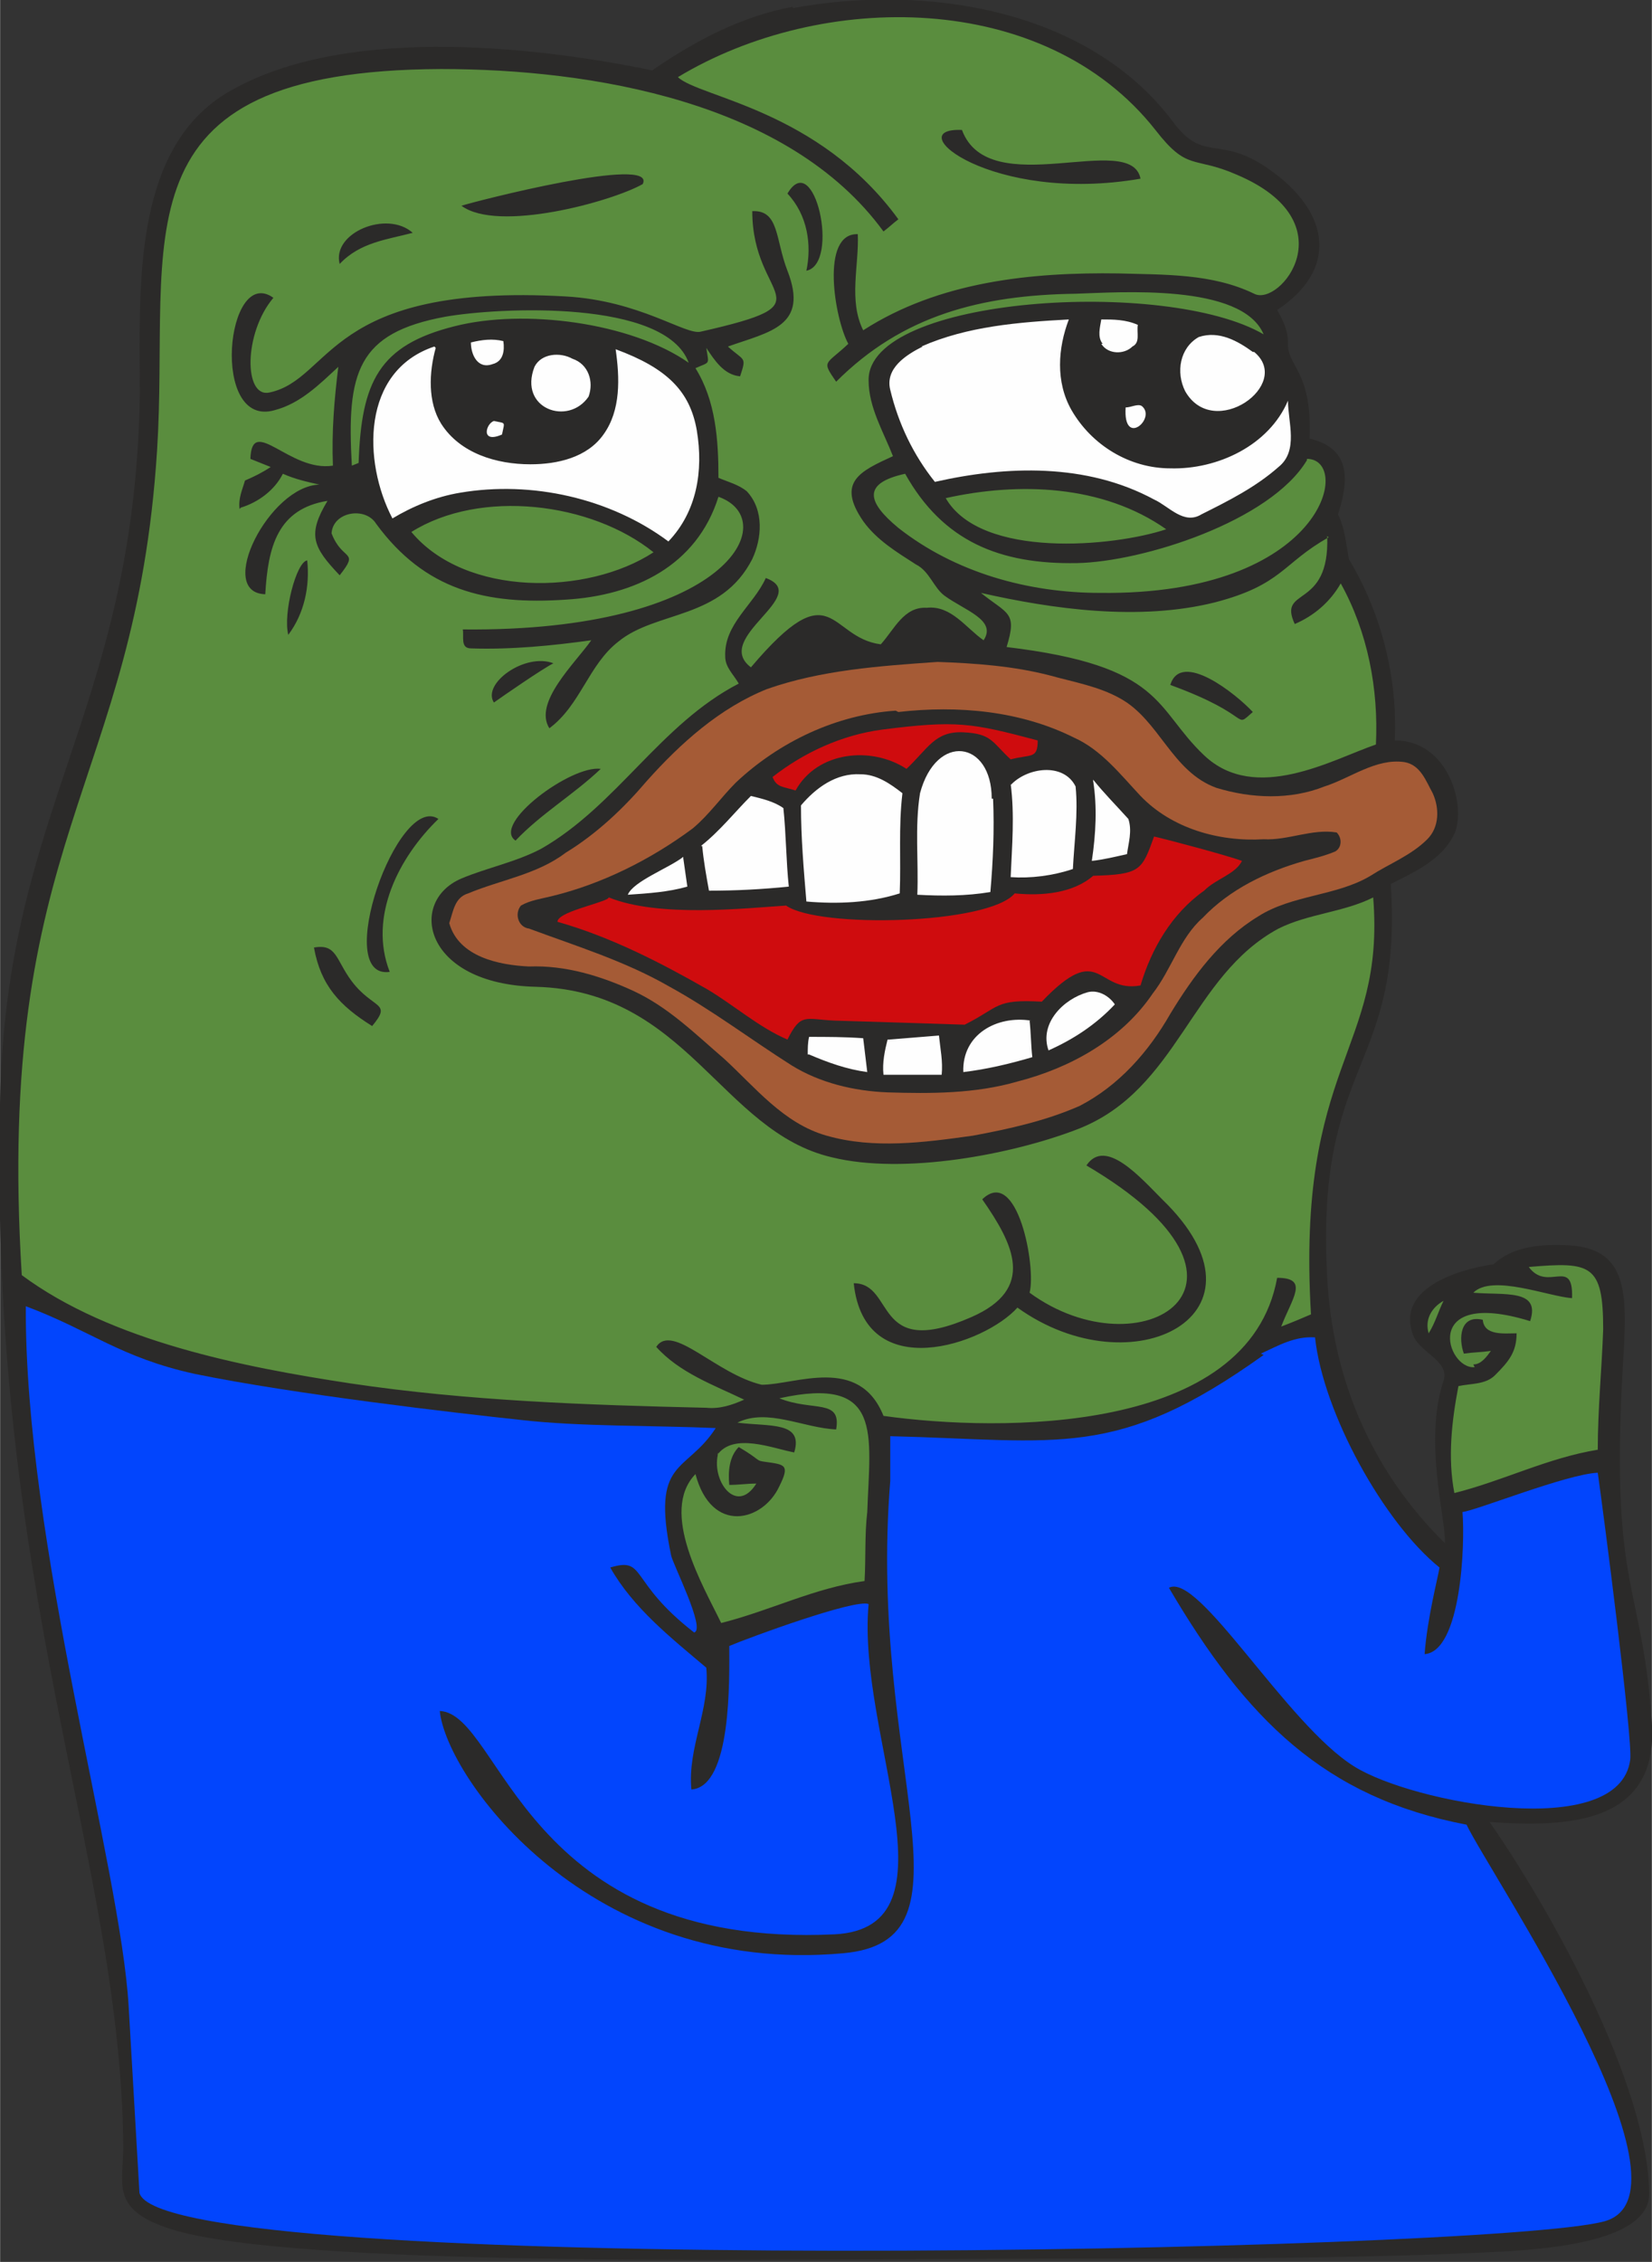 <?xml version="1.0" encoding="UTF-8"?>
<!DOCTYPE svg PUBLIC "-//W3C//DTD SVG 1.1//EN" "http://www.w3.org/Graphics/SVG/1.1/DTD/svg11.dtd">
<!-- Creator: CorelDRAW 2020 (64-Bit) -->
<svg xmlns="http://www.w3.org/2000/svg" xml:space="preserve" width="59.507mm" height="81.426mm" version="1.1" style="shape-rendering:geometricPrecision; text-rendering:geometricPrecision; image-rendering:optimizeQuality; fill-rule:evenodd; clip-rule:evenodd"
viewBox="0 0 1.221 1.671"
 xmlns:xlink="http://www.w3.org/1999/xlink"
 xmlns:xodm="http://www.corel.com/coreldraw/odm/2003">
 <rect x="0" y="0" width="1.221" height="1.671" fill="#333333" stroke="none"/>
 <defs>
  <style type="text/css">
   <![CDATA[
    .fil0 {fill:#2B2A29}
    .fil2 {fill:#FEFEFE;fill-rule:nonzero}
    .fil5 {fill:#0245FD;fill-rule:nonzero}
    .fil1 {fill:#5A8D3E;fill-rule:nonzero}
    .fil3 {fill:#A55B36;fill-rule:nonzero}
    .fil4 {fill:#CF0C0E;fill-rule:nonzero}
   ]]>
  </style>
 </defs>
 <g id="Слой_x0020_1">
  <path class="fil0" d="M0.586 0.006c0.097,-0.018 0.218,0 0.281,0.084 0.023,0.031 0.034,0.009 0.071,0.035 0.047,0.033 0.05,0.075 0.006,0.104 0.004,0.007 0.008,0.015 0.008,0.024 -0.001,0.018 0.018,0.02 0.016,0.071 0.029,0.007 0.03,0.028 0.021,0.056 0.005,0.01 0.006,0.022 0.008,0.033 0.024,0.04 0.036,0.087 0.034,0.134 0.04,-0 0.053,0.049 0.044,0.069 -0.009,0.019 -0.029,0.028 -0.047,0.037 0.009,0.139 -0.056,0.129 -0.047,0.291 0.004,0.075 0.033,0.143 0.087,0.196 0.001,-0.017 -0.016,-0.075 -0.001,-0.12 0.005,-0.015 -0.019,-0.021 -0.023,-0.035 -0.014,-0.042 0.06,-0.051 0.06,-0.051 0.015,-0.014 0.037,-0.015 0.056,-0.014 0.048,0.003 0.042,0.043 0.039,0.099 -0.008,0.157 0.015,0.151 0.022,0.254 0.005,0.075 -0.063,0.077 -0.12,0.073 0.044,0.063 0.117,0.193 0.118,0.274 0.001,0.044 -0.111,0.043 -0.144,0.045 -0.133,0.005 -0.266,0.003 -0.399,0.004 -0.103,0 -0.459,0.006 -0.549,-0.022 -0.048,-0.015 -0.035,-0.035 -0.036,-0.065 -0.003,-0.213 -0.1,-0.406 -0.091,-0.771 0.005,-0.212 0.096,-0.284 0.103,-0.507 0.002,-0.07 -0.012,-0.189 0.064,-0.235 0.083,-0.05 0.223,-0.036 0.315,-0.017 0.032,-0.022 0.066,-0.04 0.104,-0.047z"/>
  <path class="fil1" d="M0.854 0.096c0.024,0.031 0.028,0.019 0.06,0.033 0.083,0.035 0.032,0.098 0.013,0.088 -0.031,-0.015 -0.066,-0.014 -0.1,-0.015 -0.065,-0.001 -0.133,0.006 -0.189,0.042 -0.011,-0.022 -0.003,-0.048 -0.004,-0.071 -0.028,-0.001 -0.017,0.063 -0.007,0.081 -0.017,0.016 -0.02,0.012 -0.009,0.028 0.049,-0.049 0.107,-0.064 0.177,-0.065 0.032,-0.001 0.123,-0.008 0.139,0.03 -0.072,-0.042 -0.293,-0.028 -0.292,0.034 -0,0.02 0.011,0.038 0.018,0.056 -0.024,0.011 -0.042,0.019 -0.022,0.048 0.01,0.014 0.025,0.023 0.039,0.032 0.01,0.005 0.013,0.017 0.021,0.023 0.015,0.011 0.039,0.018 0.029,0.033 -0.013,-0.009 -0.024,-0.026 -0.042,-0.024 -0.017,-0.001 -0.024,0.016 -0.034,0.027 -0.039,-0.005 -0.035,-0.055 -0.096,0.017 -0.029,-0.022 0.046,-0.053 0.011,-0.066 -0.009,0.02 -0.031,0.034 -0.03,0.058 -0,0.008 0.006,0.013 0.01,0.02 -0.058,0.03 -0.09,0.09 -0.146,0.122 -0.019,0.01 -0.04,0.014 -0.059,0.022 -0.04,0.017 -0.028,0.078 0.055,0.08 0.112,0.003 0.137,0.107 0.219,0.126 0.053,0.013 0.133,-0.002 0.182,-0.021 0.074,-0.029 0.083,-0.113 0.148,-0.148 0.022,-0.011 0.048,-0.012 0.07,-0.023 0.009,0.114 -0.057,0.122 -0.046,0.308 -0.007,0.003 -0.014,0.006 -0.022,0.009 0.008,-0.021 0.021,-0.036 -0.003,-0.036 -0.021,0.116 -0.205,0.114 -0.291,0.102 -0.018,-0.045 -0.065,-0.023 -0.09,-0.023 -0.034,-0.008 -0.066,-0.046 -0.078,-0.028 0.017,0.019 0.042,0.028 0.065,0.039 -0.009,0.004 -0.018,0.007 -0.028,0.006 -0.087,-0.002 -0.176,-0.005 -0.263,-0.018 -0.079,-0.012 -0.177,-0.031 -0.243,-0.08 -0.02,-0.325 0.084,-0.359 0.1,-0.609 0.01,-0.156 -0.036,-0.281 0.21,-0.282 0.111,-0 0.257,0.024 0.327,0.12 0.004,-0.003 0.007,-0.006 0.011,-0.009 -0.059,-0.081 -0.147,-0.09 -0.163,-0.105 0.106,-0.064 0.271,-0.065 0.353,0.039zm-0.345 0.172c-0.043,-0.03 -0.122,-0.04 -0.173,-0.027 -0.056,0.014 -0.069,0.041 -0.071,0.101l-0.005 0.002c-0.004,-0.069 0.004,-0.098 0.069,-0.11 0.04,-0.007 0.163,-0.013 0.18,0.034zm-0.331 0.107c0.013,-0.004 0.025,-0.013 0.031,-0.025 0.009,0.004 0.018,0.006 0.027,0.008 -0.037,0.001 -0.077,0.08 -0.04,0.081 0.002,-0.035 0.009,-0.063 0.046,-0.069 -0.015,0.025 -0.011,0.034 0.009,0.055 0.015,-0.019 0.002,-0.01 -0.006,-0.031 0.001,-0.016 0.025,-0.02 0.033,-0.007 0.036,0.049 0.081,0.06 0.14,0.056 0.051,-0.003 0.097,-0.025 0.113,-0.076 0.048,0.017 0.007,0.1 -0.189,0.098 0.001,0.005 -0.002,0.014 0.006,0.014 0.03,0.001 0.06,-0.002 0.089,-0.006 -0.012,0.017 -0.043,0.046 -0.031,0.065 0.023,-0.017 0.029,-0.047 0.051,-0.064 0.028,-0.023 0.076,-0.016 0.099,-0.061 0.007,-0.015 0.009,-0.036 -0.004,-0.05 -0.006,-0.005 -0.014,-0.007 -0.021,-0.01 0,-0.028 -0.002,-0.057 -0.017,-0.081 0.011,-0.005 0.01,-0.002 0.008,-0.015 0.006,0.009 0.013,0.02 0.025,0.021 0.005,-0.015 0.003,-0.011 -0.009,-0.022 0.031,-0.011 0.06,-0.015 0.044,-0.056 -0.009,-0.023 -0.006,-0.045 -0.026,-0.044 -0,0.067 0.059,0.067 -0.038,0.089 -0.011,0.003 -0.045,-0.023 -0.1,-0.026 -0.177,-0.01 -0.172,0.061 -0.219,0.071 -0.019,0.004 -0.019,-0.044 0.003,-0.07 -0.035,-0.025 -0.047,0.097 0.001,0.083 0.019,-0.005 0.033,-0.019 0.047,-0.032 -0.003,0.024 -0.005,0.048 -0.004,0.073 -0.032,0.005 -0.06,-0.038 -0.061,-0.005 0.005,0.002 0.01,0.004 0.015,0.006 -0.006,0.004 -0.012,0.007 -0.019,0.01 -0.002,0.007 -0.005,0.013 -0.004,0.021zm0.352 0.7c0.012,-0.017 0.041,-0.005 0.057,-0.002 0.007,-0.023 -0.018,-0.019 -0.042,-0.022 0.022,-0.011 0.049,0.004 0.073,0.005 0.004,-0.023 -0.017,-0.013 -0.042,-0.023 0.077,-0.017 0.067,0.026 0.065,0.084 -0.002,0.017 -0.001,0.034 -0.002,0.051 -0.037,0.005 -0.07,0.022 -0.106,0.031 -0.013,-0.027 -0.046,-0.082 -0.019,-0.11 0.012,0.045 0.05,0.035 0.062,0.009 0.008,-0.016 0.004,-0.016 -0.01,-0.018 -0.008,-0.001 -0.003,-0.001 -0.02,-0.011 -0.007,0.007 -0.008,0.018 -0.007,0.028 0.007,-0 0.013,-0.001 0.02,-0.001 -0.015,0.024 -0.034,-0.003 -0.028,-0.023zm0.169 -0.707c0.054,-0.012 0.116,-0.01 0.163,0.023 -0.039,0.013 -0.137,0.022 -0.163,-0.023zm0.357 0.617c-0.003,-0.01 0.002,-0.019 0.011,-0.024 -0.004,0.008 -0.006,0.016 -0.011,0.024zm0.034 0.025c-0.021,0.002 -0.04,-0.059 0.041,-0.034 0.008,-0.024 -0.019,-0.019 -0.042,-0.021 0.014,-0.014 0.056,0.003 0.073,0.004 0.001,-0.031 -0.018,-0.004 -0.032,-0.023 0.046,-0.004 0.055,-0.002 0.055,0.046 -0.001,0.029 -0.004,0.059 -0.004,0.089 -0.037,0.006 -0.07,0.023 -0.106,0.032 -0.005,-0.026 -0.002,-0.053 0.003,-0.079 0.009,-0.002 0.02,-0.001 0.027,-0.008 0.01,-0.01 0.016,-0.017 0.016,-0.031 -0.009,-0 -0.024,0.002 -0.025,-0.01 -0.017,-0.004 -0.018,0.014 -0.014,0.025 0.007,-0.001 0.013,-0.001 0.02,-0.002 -0.003,0.004 -0.007,0.01 -0.013,0.01zm-0.124 -0.671c0.034,0 0.013,0.101 -0.153,0.099 -0.053,-0 -0.107,-0.015 -0.149,-0.048 -0.023,-0.019 -0.027,-0.033 0.005,-0.04 0.028,0.05 0.07,0.067 0.127,0.066 0.049,-0.001 0.143,-0.031 0.17,-0.076zm-0.662 0.054c0.051,-0.032 0.133,-0.022 0.179,0.015 -0.049,0.032 -0.139,0.033 -0.179,-0.015zm0.677 0.003c0.002,0.055 -0.037,0.037 -0.024,0.065 0.014,-0.006 0.026,-0.016 0.034,-0.03 0.02,0.036 0.028,0.078 0.026,0.119 -0.032,0.011 -0.089,0.044 -0.127,0.008 -0.037,-0.035 -0.029,-0.066 -0.146,-0.08 0.008,-0.026 0.001,-0.024 -0.019,-0.04 0.053,0.012 0.117,0.021 0.173,0.007 0.05,-0.013 0.05,-0.029 0.084,-0.048zm-0.116 0.11c0.063,0.023 0.046,0.033 0.061,0.02 -0.012,-0.013 -0.053,-0.046 -0.061,-0.02zm-0.022 -0.374c-0.007,-0.036 -0.112,0.018 -0.132,-0.036 -0.047,-0.002 0.022,0.055 0.132,0.036zm-0.502 0.02c0.027,0.02 0.111,-0.003 0.134,-0.016 0.011,-0.022 -0.125,0.013 -0.134,0.016zm0.241 -0.009c0.015,0.016 0.018,0.038 0.014,0.057 0.025,-0.005 0.006,-0.091 -0.014,-0.057zm-0.331 0.052c0.015,-0.016 0.035,-0.018 0.054,-0.023 -0.019,-0.017 -0.06,-0 -0.054,0.023zm-0.038 0.274c0.012,-0.016 0.016,-0.036 0.014,-0.055 -0.008,0.001 -0.018,0.039 -0.014,0.055zm0.152 0.05c0.007,-0.005 0.036,-0.025 0.044,-0.029 -0.021,-0.008 -0.053,0.015 -0.044,0.029zm0.016 0.102c0.019,-0.02 0.043,-0.034 0.063,-0.053 -0.022,-0.003 -0.081,0.041 -0.063,0.053zm-0.093 0.097c-0.016,-0.041 0.007,-0.085 0.036,-0.113 -0.03,-0.02 -0.079,0.119 -0.036,0.113zm-0.056 -0.018c0.005,0.028 0.019,0.043 0.043,0.058 0.015,-0.018 0.001,-0.012 -0.015,-0.033 -0.012,-0.016 -0.011,-0.028 -0.028,-0.025zm0.571 0.161c0.15,0.088 0.04,0.154 -0.042,0.094 0.005,-0.019 -0.009,-0.094 -0.035,-0.069 0.023,0.033 0.04,0.066 -0.008,0.087 -0.073,0.032 -0.056,-0.025 -0.087,-0.025 0.008,0.076 0.097,0.045 0.121,0.018 0.085,0.061 0.195,0.005 0.107,-0.08 -0.016,-0.016 -0.042,-0.046 -0.056,-0.025z"/>
  <path class="fil2" d="M0.681 0.256c0.034,-0.015 0.072,-0.018 0.109,-0.02 -0.008,0.021 -0.01,0.046 0.002,0.067 0.015,0.026 0.043,0.043 0.073,0.043 0.035,0.001 0.073,-0.017 0.087,-0.05 -0,0.016 0.008,0.037 -0.007,0.049 -0.017,0.015 -0.037,0.025 -0.057,0.035 -0.013,0.008 -0.024,-0.006 -0.035,-0.011 -0.05,-0.027 -0.109,-0.025 -0.162,-0.013 -0.016,-0.02 -0.027,-0.043 -0.033,-0.068 -0.004,-0.016 0.012,-0.026 0.024,-0.032zm0.246 0.004c0.029,0.024 -0.03,0.066 -0.051,0.029 -0.007,-0.014 -0.004,-0.032 0.01,-0.04 0.015,-0.005 0.029,0.003 0.04,0.011zm-0.112 -0.006c-0.004,-0.005 -0.002,-0.012 -0.001,-0.018 0.009,0 0.018,-0 0.027,0.004 -0.001,0.006 0.002,0.013 -0.004,0.016 -0.006,0.006 -0.018,0.006 -0.023,-0.002zm-0.467 -0.001c0.008,-0.002 0.016,-0.003 0.024,-0.001 0.001,0.007 0,0.015 -0.008,0.017 -0.011,0.004 -0.016,-0.007 -0.016,-0.016zm0.484 0.048c0.004,-0 0.009,-0.003 0.012,-0.001 0.011,0.009 -0.014,0.031 -0.012,0.001zm-0.467 0.01c0.009,0.002 0.008,0 0.006,0.01 -0.016,0.007 -0.012,-0.008 -0.006,-0.01zm0.153 0.314c0.014,-0.011 0.025,-0.025 0.037,-0.037 0.008,0.002 0.017,0.004 0.024,0.009 0.002,0.019 0.002,0.039 0.004,0.058 -0.02,0.002 -0.039,0.003 -0.059,0.003 -0.002,-0.011 -0.004,-0.022 -0.005,-0.033zm0.243 0.129c0.001,0.009 0.001,0.018 0.002,0.027 -0.017,0.005 -0.034,0.009 -0.051,0.011 -0.001,-0.028 0.025,-0.042 0.05,-0.038zm-0.104 0.014c0.012,-0.001 0.025,-0.002 0.037,-0.003 0.001,0.01 0.003,0.019 0.002,0.029 -0.014,0 -0.029,-0 -0.043,0 -0.001,-0.009 0.001,-0.018 0.003,-0.026zm-0.152 -0.134c0.001,0.007 0.002,0.014 0.003,0.021 -0.014,0.004 -0.029,0.005 -0.044,0.006 0.004,-0.01 0.031,-0.02 0.041,-0.028zm0.092 0.145c0,-0.004 0,-0.009 0.001,-0.013 0.013,0 0.026,-0 0.04,0.001 0.001,0.008 0.002,0.017 0.003,0.025 -0.015,-0.002 -0.029,-0.007 -0.043,-0.013zm-0.275 -0.522c-0.005,0.018 -0.006,0.04 0.004,0.056 0.014,0.022 0.041,0.03 0.066,0.03 0.02,0 0.042,-0.005 0.054,-0.022 0.013,-0.018 0.012,-0.042 0.009,-0.063 0.038,0.014 0.055,0.031 0.06,0.06 0.005,0.03 0,0.06 -0.021,0.082 -0.043,-0.032 -0.101,-0.045 -0.154,-0.036 -0.018,0.003 -0.035,0.01 -0.05,0.019 -0.022,-0.042 -0.023,-0.109 0.031,-0.127zm0.073 0.014c0.005,-0.01 0.019,-0.011 0.028,-0.006 0.012,0.004 0.016,0.017 0.012,0.028 -0.015,0.022 -0.052,0.009 -0.04,-0.022zm0.339 0.319c0.001,0.023 -0,0.046 -0.002,0.069 -0.018,0.003 -0.036,0.003 -0.054,0.002 0.001,-0.025 -0.002,-0.05 0.002,-0.075 0.012,-0.045 0.053,-0.039 0.053,0.004zm0.013 -0.01c0.012,-0.013 0.039,-0.017 0.048,0.001 0.002,0.02 -0.001,0.041 -0.002,0.061 -0.015,0.005 -0.031,0.007 -0.046,0.006 0.001,-0.023 0.003,-0.046 0,-0.069zm-0.155 0.015c0.011,-0.013 0.026,-0.024 0.044,-0.023 0.012,0 0.022,0.007 0.031,0.014 -0.003,0.025 -0.001,0.049 -0.002,0.074 -0.022,0.007 -0.046,0.008 -0.069,0.006 -0.002,-0.024 -0.004,-0.047 -0.004,-0.071zm0.216 -0.019c0.008,0.01 0.017,0.019 0.026,0.029 0.003,0.009 0,0.018 -0.001,0.026 -0.009,0.002 -0.017,0.004 -0.026,0.005 0.003,-0.02 0.004,-0.04 0.001,-0.059zm-0.033 0.2c-0.007,-0.02 0.011,-0.038 0.029,-0.043 0.008,-0.002 0.016,0.003 0.02,0.009 -0.014,0.015 -0.031,0.026 -0.049,0.034z"/>
  <path class="fil3" d="M0.567 0.509c0.04,-0.014 0.083,-0.017 0.126,-0.02 0.028,0.001 0.056,0.003 0.083,0.01 0.018,0.005 0.036,0.008 0.052,0.017 0.029,0.016 0.038,0.054 0.071,0.066 0.026,0.008 0.055,0.009 0.08,-0.001 0.019,-0.006 0.038,-0.021 0.059,-0.018 0.012,0.002 0.016,0.014 0.021,0.023 0.005,0.011 0.005,0.025 -0.004,0.034 -0.012,0.012 -0.028,0.018 -0.042,0.027 -0.025,0.015 -0.058,0.014 -0.083,0.03 -0.028,0.017 -0.048,0.044 -0.065,0.072 -0.016,0.028 -0.038,0.053 -0.067,0.068 -0.025,0.011 -0.052,0.017 -0.079,0.022 -0.036,0.005 -0.073,0.01 -0.108,0 -0.032,-0.009 -0.053,-0.036 -0.076,-0.057 -0.021,-0.018 -0.041,-0.038 -0.067,-0.05 -0.024,-0.011 -0.05,-0.019 -0.077,-0.018 -0.022,-0.001 -0.052,-0.007 -0.059,-0.032 0.003,-0.009 0.004,-0.019 0.014,-0.022 0.024,-0.01 0.051,-0.014 0.072,-0.03 0.023,-0.014 0.043,-0.033 0.06,-0.053 0.025,-0.028 0.054,-0.054 0.089,-0.068zm0.095 0.016c-0.044,0.003 -0.086,0.023 -0.118,0.053 -0.011,0.011 -0.02,0.024 -0.032,0.034 -0.031,0.023 -0.067,0.041 -0.104,0.05 -0.008,0.002 -0.016,0.003 -0.023,0.007 -0.005,0.006 -0.002,0.016 0.006,0.017 0.035,0.013 0.071,0.024 0.104,0.043 0.031,0.017 0.06,0.039 0.09,0.058 0.021,0.013 0.046,0.019 0.071,0.02 0.032,0.001 0.065,0.001 0.096,-0.008 0.039,-0.01 0.077,-0.031 0.1,-0.065 0.014,-0.018 0.02,-0.041 0.037,-0.056 0.02,-0.021 0.047,-0.034 0.075,-0.042 0.008,-0.002 0.016,-0.004 0.023,-0.007 0.005,-0.003 0.005,-0.01 0.001,-0.014 -0.018,-0.003 -0.036,0.006 -0.054,0.005 -0.033,0.002 -0.068,-0.008 -0.091,-0.032 -0.015,-0.016 -0.029,-0.034 -0.049,-0.043 -0.04,-0.02 -0.086,-0.024 -0.13,-0.019z"/>
  <path class="fil4" d="M0.45 0.663c0.037,0.015 0.1,0.008 0.131,0.006 0.024,0.017 0.15,0.014 0.169,-0.009 0.02,0.002 0.043,0 0.058,-0.013 0.035,-0.001 0.036,-0.004 0.045,-0.029 0.013,0.003 0.054,0.014 0.065,0.018 -0.005,0.01 -0.019,0.013 -0.028,0.022 -0.024,0.017 -0.039,0.043 -0.047,0.07 -0.033,0.006 -0.029,-0.034 -0.073,0.012 -0.035,-0.002 -0.031,0.004 -0.057,0.017 -0.001,0 -0.06,-0.002 -0.096,-0.003 -0.022,-0.001 -0.025,-0.006 -0.035,0.014 -0.021,-0.009 -0.039,-0.025 -0.059,-0.037 -0.035,-0.02 -0.072,-0.039 -0.111,-0.05 0,-0.007 0.03,-0.013 0.037,-0.017zm0.121 -0.089c0.023,-0.018 0.051,-0.031 0.081,-0.035 0.055,-0.007 0.066,-0.005 0.115,0.008 -0,0.014 -0.005,0.01 -0.02,0.014 -0.014,-0.013 -0.014,-0.019 -0.035,-0.02 -0.021,-0.001 -0.026,0.012 -0.042,0.027 -0.026,-0.017 -0.066,-0.013 -0.082,0.016 -0.009,-0.003 -0.014,-0.002 -0.017,-0.01z"/>
  <path class="fil5" d="M0.932 1c0.013,-0.006 0.025,-0.013 0.04,-0.012 0.006,0.056 0.051,0.137 0.092,0.17 -0.001,0.007 -0.009,0.037 -0.011,0.064 0.027,-0.002 0.03,-0.081 0.028,-0.105 0.01,-0.001 0.077,-0.028 0.1,-0.029 0.004,0.028 0.026,0.197 0.024,0.212 -0.008,0.061 -0.161,0.032 -0.204,0.005 -0.05,-0.031 -0.115,-0.144 -0.137,-0.132 0.057,0.097 0.115,0.155 0.22,0.175 0.016,0.034 0.177,0.272 0.102,0.293 -0.083,0.023 -1.067,0.042 -1.083,-0.021l-0.008 -0.138c-0.006,-0.103 -0.077,-0.343 -0.076,-0.517 0.048,0.018 0.07,0.038 0.125,0.05 0.073,0.015 0.194,0.029 0.241,0.034 0.043,0.005 0.099,0.004 0.144,0.006 -0.022,0.034 -0.048,0.022 -0.033,0.094 0.001,0.006 0.026,0.055 0.017,0.057 -0.049,-0.038 -0.035,-0.056 -0.062,-0.048 0.017,0.03 0.045,0.052 0.071,0.074 0.003,0.031 -0.014,0.059 -0.011,0.09 0.03,-0.002 0.028,-0.082 0.028,-0.106 0.014,-0.006 0.093,-0.035 0.103,-0.031 -0.009,0.097 0.069,0.239 -0.025,0.244 -0.231,0.011 -0.246,-0.163 -0.292,-0.165 0.005,0.05 0.111,0.196 0.298,0.179 0.104,-0.009 0.018,-0.138 0.035,-0.349 0,-0.011 -0,-0.022 0,-0.033 0.125,0.003 0.167,0.018 0.276,-0.06z"/>
 </g>
</svg>
